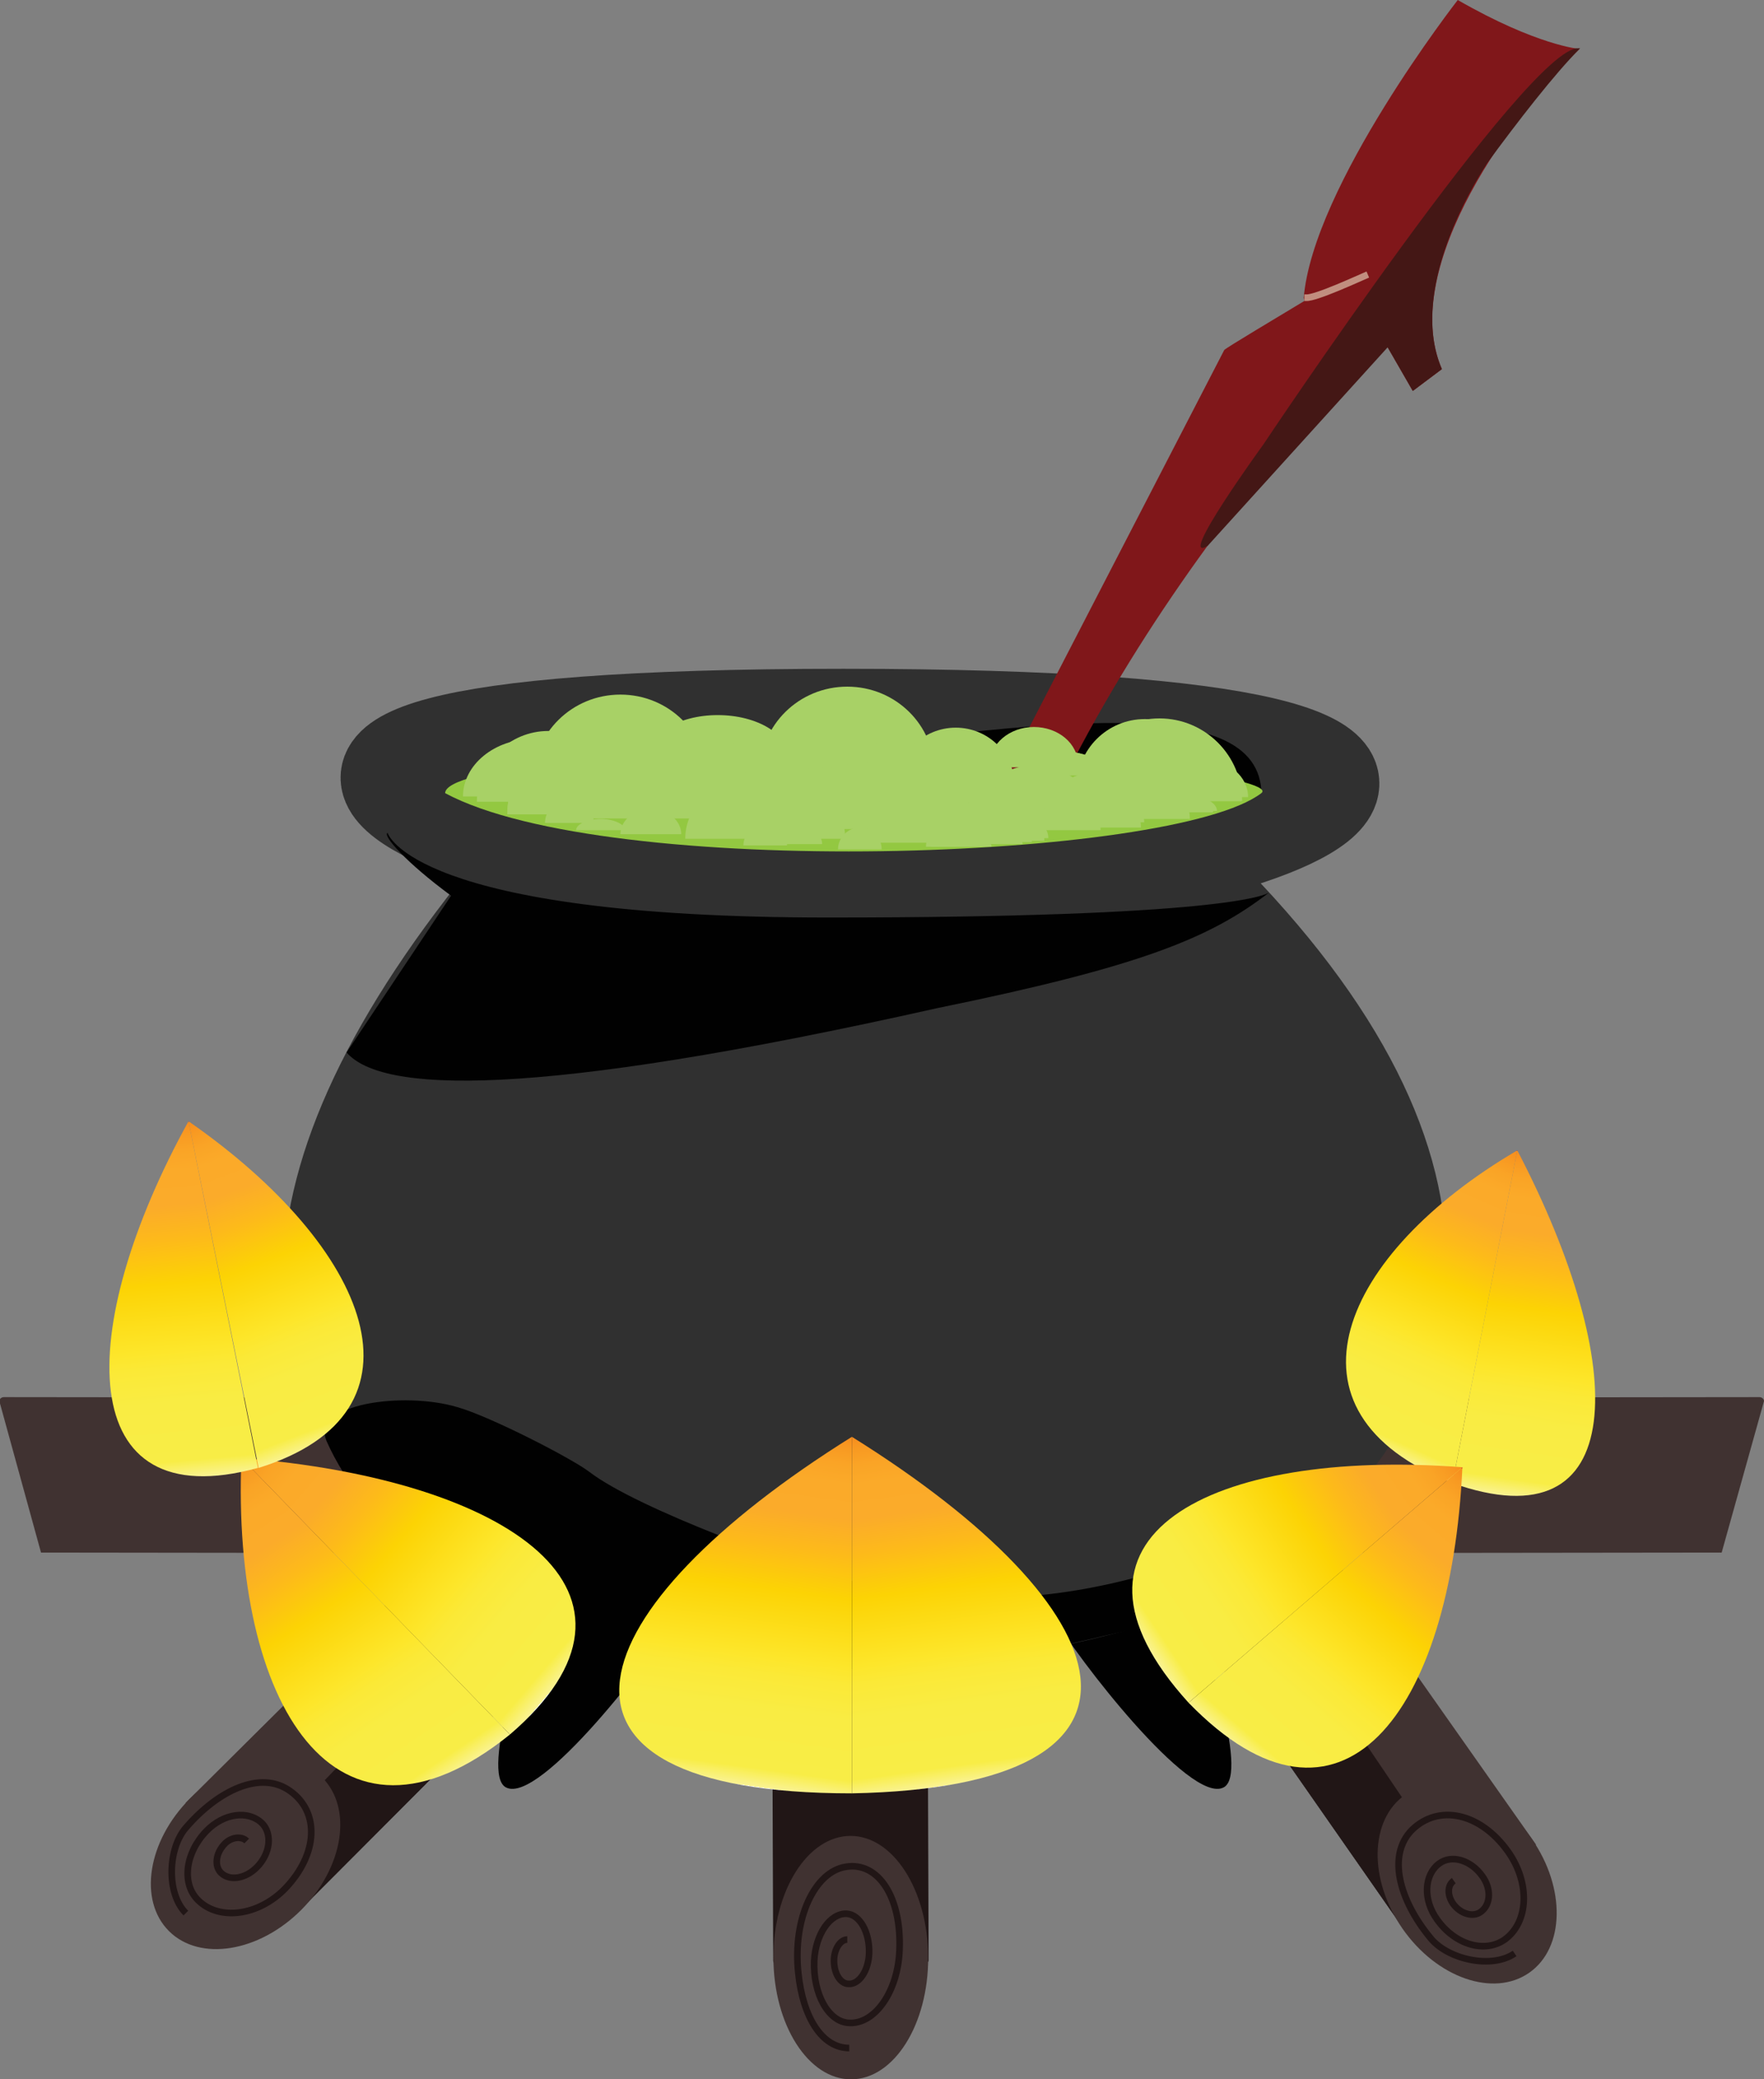 <?xml version="1.0" encoding="utf-8"?>
<!-- Generator: Adobe Illustrator 19.0.0, SVG Export Plug-In . SVG Version: 6.00 Build 0)  -->
<svg version="1.1" id="cauldron" xmlns="http://www.w3.org/2000/svg" xmlns:xlink="http://www.w3.org/1999/xlink" x="0px" y="0px"
	 viewBox="0 0 266.7 314.3" style="enable-background:new 0 0 266.7 314.3;" xml:space="preserve">
<rect x="0" y="0" width="266.7" height="314.3" fill="#808080" stroke="none"/>
<style type="text/css">
	.st0{fill:#403231;}
	.st1{fill:#211616;}
	.st2{fill:none;stroke:#211616;stroke-miterlimit:10;}
	.st3{fill:#010101;}
	.st4{fill:#303030;}
	.st5{fill:none;stroke:#303030;stroke-width:14;stroke-miterlimit:10;}
	.st6{fill:#93C841;}
	.st7{fill:none;}
	.st8{fill:#80171A;}
	.st9{fill:#80171A;stroke:#C18E7F;stroke-linejoin:bevel;stroke-miterlimit:10;}
	.st10{fill:#441715;}
	.st11{fill:#A8D166;}
	.st12{fill:url(#flame_js-sine-wave-start-flame_5_);}
	.st13{fill:url(#flame_js-sine-wave-end-flame_5_);}
	.st14{fill:url(#flame_js-sine-wave-start-flame_7_);}
	.st15{fill:url(#flame_js-sine-wave-end-flame_7_);}
	.st16{fill:url(#flame_js-sine-wave-start-flame_8_);}
	.st17{fill:url(#flame_js-sine-wave-end-flame_8_);}
	.st18{fill:url(#flame_js-sine-wave-start-flame_9_);}
	.st19{fill:url(#flame_js-sine-wave-end-flame_9_);}
	.st20{fill:url(#flame_js-sine-wave-start-flame_10_);}
	.st21{fill:url(#flame_js-sine-wave-end-flame_10_);}
</style>
<g id="cauldron_x5F__x5F_firewood-logs">
	<g id="log--right">
		<path id="XMLID_22_" class="st0" d="M160.8,222.9L160.8,222.9c0-6.4,6.2-11.6,13.9-11.6l91.3-0.1c0.4,0,0.7,0.3,0.7,0.6l-6.4,22.9
			l-85.3,0.1C167.1,234.7,160.8,229.4,160.8,222.9z"/>
	</g>
	<g id="log--left">
		<path id="XMLID_21_" class="st0" d="M103.6,222.9L103.6,222.9c0-6.4-6.1-11.6-13.6-11.6l-89.4-0.1c-0.4,0-0.7,0.3-0.7,0.6
			l6.3,22.9l83.5,0.1C97.4,234.7,103.6,229.4,103.6,222.9z"/>
	</g>
	<g id="log--left-diagonal">
		<g id="log_x5F__x5F_side">
			<g id="firewood-log-2">
				<path id="XMLID_30_" class="st1" d="M90.7,226.5L90.7,226.5c-4.5-4.5-11.9-4.5-16.4,0l-45.8,45.9c-0.2,0.2-0.2,0.6,0,0.8
					L44.3,289c0.2,0.2,0.6,0.2,0.8,0l45.7-45.8C95.3,238.6,95.3,231.1,90.7,226.5z"/>
				<path id="XMLID_23_" class="st1" d="M90.7,226.5L90.7,226.5c-4.5-4.5-11.9-4.5-16.4,0l-45.8,45.9c-0.2,0.2-0.2,0.6,0,0.8
					L44.3,289c0.2,0.2,0.6,0.2,0.8,0l45.7-45.8C95.3,238.6,95.3,231.1,90.7,226.5z"/>

					<ellipse id="XMLID_29_" transform="matrix(-0.708 -0.706 0.706 -0.708 -134.358 504.956)" class="st0" cx="37.2" cy="280.2" rx="11.9" ry="16.4"/>
			</g>
			<path id="XMLID_25_" class="st0" d="M90.3,226.2L90.3,226.2c-4.3-4.3-11.3-4.3-15.6,0l-46.6,46.3c-0.4,0.6,9.1,9,9.1,9"/>
		</g>
		<path id="log_x5F__x5F_spiral_2_" class="st2" d="M37.3,278.3c-0.8-0.8-2.4-0.6-3.4,0.5c-1.3,1.4-1.5,3.3-0.5,4.3
			c1.3,1.3,3.7,0.9,5.4-0.8c2.1-2.1,2.4-5.1,0.8-6.7c-2.1-2-5.8-1.5-8.4,1.2c-3.2,3.3-3.8,8-1.2,10.5c3.2,3.1,9.1,2.3,13.1-1.8
			c5-5.2,5.3-11.6,0.7-14.8c-4.4-3.1-10.8-0.1-15.7,5.6c-2.7,3.1-3,9.9,0,12.9"/>
	</g>
	<g id="log--right-diagonal">
		<g id="log_x5F__x5F_side_1_">
			<g id="firewood-log-2_1_">
				<path id="XMLID_28_" class="st1" d="M178.3,222.6L178.3,222.6c-5.3,3.7-6.6,10.9-2.9,16.2l37.1,53.2c0.2,0.3,0.5,0.3,0.8,0.1
					l18.3-12.8c0.3-0.2,0.3-0.5,0.1-0.8l-37-53.1C191,220.2,183.7,218.9,178.3,222.6z"/>
				<path id="XMLID_27_" class="st1" d="M178.3,222.6L178.3,222.6c-5.3,3.7-6.6,10.9-2.9,16.2l37.1,53.2c0.2,0.3,0.5,0.3,0.8,0.1
					l18.3-12.8c0.3-0.2,0.3-0.5,0.1-0.8l-37-53.1C191,220.2,183.7,218.9,178.3,222.6z"/>

					<ellipse id="XMLID_26_" transform="matrix(-0.82 0.572 -0.572 -0.82 566.52 391.492)" class="st0" cx="221.7" cy="284.8" rx="11.9" ry="16.4"/>
			</g>
			<path id="XMLID_7_" class="st0" d="M178.7,222.5L178.7,222.5c5-3.5,12.2-2.4,15.7,2.6l37.8,53.7c0.3,0.6-10.5,7.3-10.5,7.3"/>
		</g>
		<path id="log_x5F__x5F_spiral_1_" class="st2" d="M219.8,284.3c-1,0.7-1,2.2-0.1,3.5c1.1,1.5,3,2.1,4.2,1.2
			c1.5-1.1,1.6-3.5,0.2-5.4c-1.7-2.4-4.6-3.3-6.5-1.9c-2.3,1.7-2.5,5.5-0.3,8.5c2.7,3.8,7.2,5.1,10.2,3c3.6-2.6,3.9-8.5,0.5-13.3
			c-4.2-5.9-10.5-7.2-14.5-3.3c-3.8,3.8-2,10.6,2.8,16.4c2.6,3.2,9.2,4.7,12.7,2.3"/>
	</g>
	<g id="log--front">
		<g id="firewood-log_1_">
			<path id="XMLID_20_" class="st1" d="M128.3,229L128.3,229c-6.4,0-11.6,5.2-11.6,11.7l0.2,55.7c0,0.3,0.3,0.6,0.6,0.6l22.3-0.1
				c0.3,0,0.6-0.3,0.6-0.6l-0.2-55.6C140.1,234.3,134.8,229,128.3,229z"/>

				<ellipse id="XMLID_19_" transform="matrix(-1 3.094836e-03 -3.094836e-03 -1 258.148 591.433)" class="st0" cx="128.6" cy="295.9" rx="11.7" ry="18.4"/>
		</g>
		<path id="log_x5F__x5F_spiral_3_" class="st2" d="M128.1,293.2c-1,0-1.9,1.3-2,2.9c-0.1,2.1,0.9,3.8,2.2,3.8c1.6,0.1,3-2,3.1-4.6
			c0.1-3.2-1.4-5.9-3.4-6c-2.5-0.1-4.7,3.1-4.9,7.1c-0.2,5.1,2.2,9.3,5.3,9.4c3.9,0.2,7.4-4.8,7.6-11.1c0.3-7.9-3.2-13.3-8.1-12.5
			c-4.7,0.7-8.1,7.8-7.2,16.1c0.7,6.7,3.6,11.3,7.7,11.3"/>
	</g>
</g>
<g id="cauldron-body_1_">
	<path id="leg-left_1_" class="st3" d="M84,235.4c-4.7,12.3-11.4,32.8-7.5,34.8l0,0c5.1,2.7,22.6-20.2,25.4-25.3"/>
	<path id="leg-right_1_" class="st3" d="M177.5,235.4c4.7,12.3,11.4,32.8,7.5,34.8l0,0c-5.1,2.7-22.6-20.2-25.4-25.3"/>
	<path id="XMLID_18_" class="st4" d="M72.6,129.4c-38.7,46.7-40.8,84.8,0,111.6c57,25.3,114,0,114,0c40.8-26.8,44.7-66.9,0-111.6
		C137.3,150.9,72.6,129.4,72.6,129.4"/>
	<path id="XMLID_17_" class="st5" d="M125.5,135.4c-42.9,0-127.5-27.3,2-27.3S190.4,135.4,125.5,135.4z"/>
</g>
<g id="cauldron-top-shadow_1_">
	<path id="XMLID_16_" class="st3" d="M190.7,119.4c-1.1-15.5-36.3-10-78.8-4.3l41.9,0.3C166.6,115.6,190.7,119.4,190.7,119.4z"/>
	<path id="XMLID_14_" class="st3" d="M191.9,134.9c-0.5,0.4-7.1,3.8-66.7,3.8c-63,0-66.6-12.8-66.6-12.8c-0.8,0.4,2.8,4.5,9.6,9.5
		l0,0l-15.8,23.7c5.2,6,27.3,7.2,89.3-6.7l0,0C172.5,146.1,183,141.8,191.9,134.9z"/>
	<path id="XMLID_12_" class="st3" d="M191.9,134.9L191.9,134.9L191.9,134.9z"/>
</g>
<path id="cauldron-bottom-shadow_1_" class="st3" d="M49.4,217.9c-2.5-5.7,11.6-7.6,19.7-5.2c5,1.4,17.4,7.8,20,9.8
	c7.3,5.6,31.2,14.3,40.1,16.6c34.1,8.5,59.9-7.4,75.1-13c0,0-6.5,7.8-16.3,14.3c-4,2.6-9.3,4-14,5.1c-2.1,0.8-4.6,1.2-7.1,1.8
	c-11.6,2.8-26.3,5.6-44.2,4.9c-21.4-0.9-36.1-4.5-49.4-10.9C58.8,234.3,51.9,223.6,49.4,217.9z"/>
<g id="cauldron_x5F__x5F_liquid-container_2_">
	<path id="cauldron-liquid_x5F__x5F_base_2_" class="st6" d="M190.7,119.9c2.8-2.1-27.6-6.7-61.7-6.7s-61.7,3-61.7,6.7
		C91.9,133.1,177.4,130.1,190.7,119.9z"/>
	<circle id="cauldron_x5F__x5F_liquid-control-point-4_1_" class="st7" cx="190.9" cy="119.6" r="0.5"/>
	<circle id="cauldron_x5F__x5F_liquid-control-point-1_1_" class="st7" cx="129.1" cy="112.8" r="0.5"/>
	<circle id="cauldron_x5F__x5F_liquid-control-point-3_1_" class="st7" cx="129.1" cy="128.7" r="0.5"/>
	<circle id="cauldron_x5F__x5F_liquid-control-point-2_1_" class="st7" cx="67.3" cy="119.7" r="0.5"/>
	<g id="cauldron-stick_1_">
		<path id="XMLID_11_" class="st8" d="M197.2,45.5c-3.8,2.3-11.7,7-12.1,7.4l-35.6,68.9h9.4C170.1,98,187,75.4,198.7,62.6
			c4.8-5.2,8.7-8.8,11.1-10.1c8.1-4.7,0,0,0,0s0,0,3.8,6.6l0,0c0,0,0,0,4.4-3.3c-6.7-15.5,11.4-39.5,20.8-48.4c0,0-6.4-0.5-18.4-7.4
			c0,0-21.9,28.1-23.3,45.1C197.2,45.1,197.2,45.3,197.2,45.5"/>
		<path id="XMLID_5_" class="st9" d="M197.2,45h0.3c1.4,0.1,7.9-2.9,9.3-3.5"/>
		<path id="stick-shadow_1_" class="st10" d="M238.9,7.3c0,0,0,0-0.3,0C231.1,7.1,191,67.2,191,67.2s-13.3,18.3-8.4,15.3l27.2-30
			l3.8,6.6l4.4-3.3c-5.6-12.9,6.7-30.9,6.7-30.9l-0.1,0.1C229.5,18.3,235.1,11.1,238.9,7.3z M213.4,41.5L213.4,41.5L213.4,41.5
			L213.4,41.5z"/>
	</g>
	<circle id="cauldron_x5F__x5F_stick-measure-point-right_1_" class="st7" cx="159" cy="121.7" r="0.5"/>
	<circle id="cauldron_x5F__x5F_stick-measure-point-left_1_" class="st7" cx="149.5" cy="121.8" r="0.5"/>
	<path id="bubble--partial_136_" class="st11" d="M90.8,121.8c0-5.7,4.6-10.3,10.3-10.3c5.7,0,10.3,4.6,10.3,10.3"/>
	<path id="bubble--partial_135_" class="st11" d="M162.8,119c0-5.7,4.6-10.3,10.3-10.3s10.3,4.6,10.3,10.3"/>
	<path id="bubble--partial_134_" class="st11" d="M162.8,121.1c0-6.9,5.6-12.5,12.5-12.5s12.5,5.6,12.5,12.5"/>
	<path id="bubble--partial_133_" class="st11" d="M171.2,121.1c0-4.6,3.7-8.2,8.2-8.2s8.2,3.7,8.2,8.2"/>
	<path id="bubble--partial_132_" class="st11" d="M163,122.9c0-4.6,3.7-8.2,8.2-8.2s8.2,3.7,8.2,8.2"/>
	<path id="bubble--partial_131_" class="st11" d="M175.7,120.5c0-3.1,2.9-5.6,6.5-5.6s6.5,2.5,6.5,5.6"/>
	<path id="bubble--partial_130_" class="st11" d="M146.4,125.5c0-5.4,4.5-9.8,10-9.8s10,4.4,10,9.8"/>
	<path id="bubble--partial_129_" class="st11" d="M103.6,119.1c0-3.9,3.9-7,8.7-7c4.8,0,8.7,3.2,8.7,7"/>
	<path id="bubble--partial_128_" class="st11" d="M135.6,118.8c0-4.9,4-8.8,8.9-8.8s8.9,3.9,8.9,8.8"/>
	<path id="bubble--partial_127_" class="st11" d="M114.9,116.8c0-7.2,5.9-13,13.2-13c7.3,0,13.2,5.8,13.2,13"/>
	<path id="bubble--partial_126_" class="st11" d="M114.9,116.8c0-3.6,5.9-6.5,13.2-6.5c7.3,0,13.2,2.9,13.2,6.5"/>
	<path id="bubble--partial_125_" class="st11" d="M83,123.7c0-3.6,5.9-6.5,13.2-6.5c7.3,0,13.2,2.9,13.2,6.5"/>
	<path id="bubble--partial_124_" class="st11" d="M83,123.7c0-3.6,5.9-6.5,13.2-6.5c7.3,0,13.2,2.9,13.2,6.5"/>
	<path id="bubble--partial_123_" class="st11" d="M116.9,125.3c0-7.2,5.9-13,13.2-13c7.3,0,13.2,5.8,13.2,13"/>
	<path id="bubble--partial_122_" class="st11" d="M116.9,125.3c0-7.2,5.9-13,13.2-13c7.3,0,13.2,5.8,13.2,13"/>
	<path id="bubble--partial_121_" class="st11" d="M76.7,123.1c0-7.2,5.9-13,13.2-13s13.2,5.8,13.2,13"/>
	<path id="bubble--partial_120_" class="st11" d="M76.7,123.1c0-7.2,5.9-13,13.2-13s13.2,5.8,13.2,13"/>
	<path id="bubble--partial_119_" class="st11" d="M80.6,118c0-7.2,5.9-13,13.2-13c7.3,0,13.2,5.8,13.2,13"/>
	<path id="bubble--partial_118_" class="st11" d="M86.4,117.4c0-2.9,5.9-5.2,13.2-5.2s13.2,2.3,13.2,5.2"/>
	<path id="bubble--partial_117_" class="st11" d="M97.7,114.7c0-3.6,4.8-6.6,10.8-6.6s10.8,2.9,10.8,6.6"/>
	<path id="bubble--partial_116_" class="st11" d="M132.3,127.4c0-4.6,3.8-8.3,8.4-8.3c4.6,0,8.4,3.7,8.4,8.3"/>
	<path id="bubble--partial_115_" class="st11" d="M142.6,127.3c0-3.7,3-6.6,6.7-6.6c3.7,0,6.7,3,6.7,6.6"/>
	<path id="bubble--partial_114_" class="st11" d="M153.9,117.2c0-2,3-3.6,6.7-3.6s6.7,1.6,6.7,3.6"/>
	<path id="bubble--partial_113_" class="st11" d="M153.9,117.2c0-2,3-3.6,6.7-3.6s6.7,1.6,6.7,3.6"/>
	<path id="bubble--partial_112_" class="st11" d="M149.6,115.6c0-3.1,3-5.7,6.7-5.7c3.7,0,6.7,2.5,6.7,5.7"/>
	<path id="bubble--partial_111_" class="st11" d="M70,120.4c0-4.8,4.8-8.7,10.6-8.7c5.9,0,10.6,3.9,10.6,8.7"/>
	<path id="bubble--partial_110_" class="st11" d="M133.3,120.7c0.3-5.7,5.1-10,10.9-9.7c5.7,0.3,10.2,5.1,9.9,10.7"/>
	<path id="bubble--partial_109_" class="st11" d="M112.3,121c0.2-3.9,5-6.9,10.7-6.6c5.7,0.3,10.2,3.7,10,7.6"/>
	<path id="bubble--partial_108_" class="st11" d="M140,116.3c0-2.2,1.8-3.9,4-3.9s4,1.8,4,3.9"/>
	<path id="bubble--partial_107_" class="st11" d="M111.9,115.3c0-1.6,1.3-2.9,2.9-2.9c1.6,0,2.9,1.3,2.9,2.9"/>
	<path id="bubble--partial_106_" class="st11" d="M116.3,116.7c0-1.6,1.3-2.9,2.9-2.9c1.6,0,2.9,1.3,2.9,2.9"/>
	<path id="bubble--partial_105_" class="st11" d="M109.7,117.4c0-2.6,2.1-4.7,4.7-4.7c2.6,0,4.7,2.1,4.7,4.7"/>
	<path id="bubble--partial_104_" class="st11" d="M115.1,125.1c0-5,4.1-9.1,9.2-9.1c5.1,0,9.2,4.1,9.2,9.1"/>
	<path id="bubble--partial_103_" class="st11" d="M74,119.7c0-4.6,3.8-8.3,8.4-8.3s8.4,3.7,8.4,8.3"/>
	<path id="bubble--partial_102_" class="st11" d="M72.1,121.2c0-5.9,4.9-10.7,10.8-10.7s10.8,4.8,10.8,10.7"/>
	<path id="bubble--partial_101_" class="st11" d="M103.6,126.8c0-5.5,5.4-10,12.1-10s12.1,4.5,12.1,10"/>
	<path id="bubble--partial_100_" class="st11" d="M93.7,115.7c0-3.2,3.1-5.8,7-5.8c3.9,0,7,2.6,7,5.7"/>
	<path id="bubble--partial_99_" class="st11" d="M93.8,126.1c0-2.1,2.1-3.8,4.6-3.8c2.5,0,4.6,1.7,4.6,3.8"/>
	<path id="bubble--partial_98_" class="st11" d="M103.5,116.9c0-3.3,2.1-6,4.6-6c2.5,0,4.6,2.7,4.6,6"/>
	<path id="bubble--partial_97_" class="st11" d="M121,123.8c0-1.3,2.1-2.4,4.6-2.4c2.5,0,4.6,1.1,4.6,2.4"/>
	<path id="bubble--partial_96_" class="st11" d="M141.8,120c0-1.3,2.1-2.4,4.6-2.4c2.5,0,4.6,1.1,4.6,2.4"/>
	<path id="bubble--partial_95_" class="st11" d="M141.8,120c0-1.3,2.1-2.4,4.6-2.4c2.5,0,4.6,1.1,4.6,2.4"/>
	<path id="bubble--partial_94_" class="st11" d="M174.8,122.6c0-1.3,2.1-2.4,4.6-2.4c2.5,0,4.6,1.1,4.6,2.4"/>
	<path id="bubble--partial_93_" class="st11" d="M140.7,128c0-1.3,2.1-2.4,4.6-2.4c2.5,0,4.6,1.1,4.6,2.4"/>
	<path id="bubble--partial_92_" class="st11" d="M114.3,125.7c0-1.6,1.6-2.9,3.5-2.9s3.5,1.3,3.5,2.9"/>
	<path id="bubble--partial_91_" class="st11" d="M118.3,127.6c0-1.4,1.3-2.5,3-2.5c1.7,0,3,1.1,3,2.5"/>
	<path id="bubble--partial_90_" class="st11" d="M130.8,126.3c0-1.4,1.3-2.5,3-2.5s3,1.1,3,2.5"/>
	<path id="bubble--partial_89_" class="st11" d="M151.3,126.7c0-1.7,1.6-3,3.6-3s3.6,1.3,3.6,3"/>
	<path id="bubble--partial_88_" class="st11" d="M140,128c0-2,1.6-3.7,3.5-3.7s3.5,1.6,3.5,3.7"/>
	<path id="bubble--partial_87_" class="st11" d="M159.6,121.7c0-2.6,2.1-4.7,4.7-4.7c2.6,0,4.7,2.1,4.7,4.7"/>
	<path id="bubble--partial_86_" class="st11" d="M173.9,120.6c0-1.7,1.4-3,3-3c1.7,0,3,1.3,3,3"/>
	<path id="bubble--partial_85_" class="st11" d="M177.4,122.8c0-1.7,1.4-3,3-3s3,1.3,3,3"/>
	<path id="bubble--partial_84_" class="st11" d="M174.5,123.3c0-1.1,0.9-2,2-2s2,0.9,2,2"/>
	<path id="bubble--partial_83_" class="st11" d="M166.4,124.3c0-1.8,1.5-3.3,3.3-3.3s3.3,1.5,3.3,3.3"/>
	<path id="bubble--partial_82_" class="st11" d="M161.7,125.1c0-3.1,2.4-5.6,5.4-5.6s5.4,2.5,5.4,5.6"/>
	<path id="bubble--partial_81_" class="st11" d="M169.1,123.8c0-3.1,2.4-5.6,5.4-5.6s5.4,2.5,5.4,5.6"/>
	<path id="bubble--partial_80_" class="st11" d="M157.3,124c0-1.8,1.5-3.3,3.3-3.3s3.3,1.5,3.3,3.3"/>
	<path id="bubble--partial_79_" class="st11" d="M151.3,127.1c0-1.8,1.5-3.3,3.3-3.3s3.3,1.5,3.3,3.3"/>
	<path id="bubble--partial_78_" class="st11" d="M148,127.6c0-1.2,1.5-2.1,3.3-2.1s3.3,0.9,3.3,2.1"/>
	<path id="bubble--partial_77_" class="st11" d="M126.7,128.4c0-1.8,1.5-3.3,3.3-3.3c1.8,0,3.3,1.5,3.3,3.3"/>
	<path id="bubble--partial_76_" class="st11" d="M153.9,116c0-1.8,1.5-3.3,3.3-3.3s3.3,1.5,3.3,3.3"/>
	<path id="bubble--partial_75_" class="st11" d="M150.1,116c0-1.8,1.5-3.3,3.3-3.3s3.3,1.5,3.3,3.3"/>
	<path id="bubble--partial_74_" class="st11" d="M112.4,127.8c0-1.8,1.5-3.3,3.3-3.3c1.8,0,3.3,1.5,3.3,3.3"/>
	<path id="bubble--partial_73_" class="st11" d="M77.2,121.5c0-1.8,1.5-3.3,3.3-3.3s3.3,1.5,3.3,3.3"/>
	<path id="bubble--partial_72_" class="st11" d="M82.4,124.4c0-2,1.7-3.7,3.7-3.7s3.7,1.7,3.7,3.7"/>
	<path id="bubble--partial_71_" class="st11" d="M87.1,125.5c0-0.9,1.7-1.7,3.7-1.7s3.7,0.8,3.7,1.7"/>
	<path id="bubble--partial_70_" class="st11" d="M155,117.6c0-1.8,1.5-3.3,3.3-3.3s3.3,1.5,3.3,3.3"/>
	<path id="bubble--partial_69_" class="st11" d="M124.5,119.3c0-2.2,2.5-4,5.6-4c3.1,0,5.6,1.8,5.6,4"/>
</g>
<g id="flames_flames--layer-1">
	<g id="flame-group_flame-group--right">

			<linearGradient id="flame_js-sine-wave-start-flame_5_" gradientUnits="userSpaceOnUse" x1="197.426" y1="52.693" x2="174.548" y2="8.253" gradientTransform="matrix(0.627 0.779 -0.779 0.627 125.824 32.647)">
			<stop  offset="0" style="stop-color:#FFFFFF"/>
			<stop  offset="0" style="stop-color:#FAF6B9"/>
			<stop  offset="0" style="stop-color:#FAF394"/>
			<stop  offset="5.119305e-02" style="stop-color:#F8ED46"/>
			<stop  offset="0.217" style="stop-color:#F9EC43"/>
			<stop  offset="0.312" style="stop-color:#FBE937"/>
			<stop  offset="0.364" style="stop-color:#FDE62A"/>
			<stop  offset="0.551" style="stop-color:#FCD304"/>
			<stop  offset="0.672" style="stop-color:#FDBA1A"/>
			<stop  offset="0.771" style="stop-color:#FBAB2A"/>
			<stop  offset="0.867" style="stop-color:#FBAA29"/>
			<stop  offset="0.921" style="stop-color:#FAA426"/>
			<stop  offset="0.964" style="stop-color:#F89A22"/>
			<stop  offset="1" style="stop-color:#F78D1E"/>
			<stop  offset="1" style="stop-color:#F68C1F"/>
			<stop  offset="1" style="stop-color:#F6871F"/>
			<stop  offset="1" style="stop-color:#F47E20"/>
			<stop  offset="1" style="stop-color:#F27221"/>
			<stop  offset="1" style="stop-color:#F06122"/>
			<stop  offset="1" style="stop-color:#EF5D23"/>
			<stop  offset="1" style="stop-color:#EC5C23"/>
			<stop  offset="1" style="stop-color:#E45524"/>
			<stop  offset="1" style="stop-color:#D94A26"/>
			<stop  offset="1" style="stop-color:#D24327"/>
		</linearGradient>
		<path id="flame_js-sine-wave-start-flame_4_" class="st12" d="M229.4,173.9c-26.6,15.6-37.3,39.5-9.8,50.3L229.4,173.9z"/>

			<linearGradient id="flame_js-sine-wave-end-flame_5_" gradientUnits="userSpaceOnUse" x1="-335.042" y1="428.269" x2="-358.795" y2="382.131" gradientTransform="matrix(-0.945 0.327 0.327 0.945 -227.424 -68.788)">
			<stop  offset="0" style="stop-color:#FFFFFF"/>
			<stop  offset="0" style="stop-color:#FAF6B9"/>
			<stop  offset="0" style="stop-color:#FAF394"/>
			<stop  offset="5.119305e-02" style="stop-color:#F8ED46"/>
			<stop  offset="0.217" style="stop-color:#F9EC43"/>
			<stop  offset="0.312" style="stop-color:#FBE937"/>
			<stop  offset="0.364" style="stop-color:#FDE62A"/>
			<stop  offset="0.551" style="stop-color:#FCD304"/>
			<stop  offset="0.672" style="stop-color:#FDBA1A"/>
			<stop  offset="0.771" style="stop-color:#FBAB2A"/>
			<stop  offset="0.867" style="stop-color:#FBAA29"/>
			<stop  offset="0.921" style="stop-color:#FAA426"/>
			<stop  offset="0.964" style="stop-color:#F89A22"/>
			<stop  offset="1" style="stop-color:#F78D1E"/>
			<stop  offset="1" style="stop-color:#F68C1F"/>
			<stop  offset="1" style="stop-color:#F6871F"/>
			<stop  offset="1" style="stop-color:#F47E20"/>
			<stop  offset="1" style="stop-color:#F27221"/>
			<stop  offset="1" style="stop-color:#F06122"/>
			<stop  offset="1" style="stop-color:#EF5D23"/>
			<stop  offset="1" style="stop-color:#EC5C23"/>
			<stop  offset="1" style="stop-color:#E45524"/>
			<stop  offset="1" style="stop-color:#D94A26"/>
			<stop  offset="1" style="stop-color:#D24327"/>
		</linearGradient>
		<path id="flame_js-sine-wave-end-flame_4_" class="st13" d="M229.4,173.9c17.1,32.8,17,59.8-9.8,50.3L229.4,173.9z"/>
	</g>
	<g id="flame-group_flame-group--right-diagonal">

			<linearGradient id="flame_js-sine-wave-start-flame_7_" gradientUnits="userSpaceOnUse" x1="201.709" y1="104.602" x2="176.651" y2="55.928" gradientTransform="matrix(0.111 0.994 -0.994 0.111 253.943 35.348)">
			<stop  offset="0" style="stop-color:#FFFFFF"/>
			<stop  offset="0" style="stop-color:#FAF6B9"/>
			<stop  offset="0" style="stop-color:#FAF394"/>
			<stop  offset="5.119305e-02" style="stop-color:#F8ED46"/>
			<stop  offset="0.217" style="stop-color:#F9EC43"/>
			<stop  offset="0.312" style="stop-color:#FBE937"/>
			<stop  offset="0.364" style="stop-color:#FDE62A"/>
			<stop  offset="0.551" style="stop-color:#FCD304"/>
			<stop  offset="0.672" style="stop-color:#FDBA1A"/>
			<stop  offset="0.771" style="stop-color:#FBAB2A"/>
			<stop  offset="0.867" style="stop-color:#FBAA29"/>
			<stop  offset="0.921" style="stop-color:#FAA426"/>
			<stop  offset="0.964" style="stop-color:#F89A22"/>
			<stop  offset="1" style="stop-color:#F78D1E"/>
			<stop  offset="1" style="stop-color:#F68C1F"/>
			<stop  offset="1" style="stop-color:#F6871F"/>
			<stop  offset="1" style="stop-color:#F47E20"/>
			<stop  offset="1" style="stop-color:#F27221"/>
			<stop  offset="1" style="stop-color:#F06122"/>
			<stop  offset="1" style="stop-color:#EF5D23"/>
			<stop  offset="1" style="stop-color:#EC5C23"/>
			<stop  offset="1" style="stop-color:#E45524"/>
			<stop  offset="1" style="stop-color:#D94A26"/>
			<stop  offset="1" style="stop-color:#D24327"/>
		</linearGradient>
		<path id="flame_js-sine-wave-start-flame_3_" class="st14" d="M221.1,221.8c-38.1-2.9-64.2,10.5-41.4,35.6L221.1,221.8z"/>

			<linearGradient id="flame_js-sine-wave-end-flame_7_" gradientUnits="userSpaceOnUse" x1="-290.962" y1="450.57" x2="-315.765" y2="402.392" gradientTransform="matrix(-0.973 -0.232 -0.232 0.973 10.455 -239.946)">
			<stop  offset="0" style="stop-color:#FFFFFF"/>
			<stop  offset="0" style="stop-color:#FAF6B9"/>
			<stop  offset="0" style="stop-color:#FAF394"/>
			<stop  offset="5.119305e-02" style="stop-color:#F8ED46"/>
			<stop  offset="0.217" style="stop-color:#F9EC43"/>
			<stop  offset="0.312" style="stop-color:#FBE937"/>
			<stop  offset="0.364" style="stop-color:#FDE62A"/>
			<stop  offset="0.551" style="stop-color:#FCD304"/>
			<stop  offset="0.672" style="stop-color:#FDBA1A"/>
			<stop  offset="0.771" style="stop-color:#FBAB2A"/>
			<stop  offset="0.867" style="stop-color:#FBAA29"/>
			<stop  offset="0.921" style="stop-color:#FAA426"/>
			<stop  offset="0.964" style="stop-color:#F89A22"/>
			<stop  offset="1" style="stop-color:#F78D1E"/>
			<stop  offset="1" style="stop-color:#F68C1F"/>
			<stop  offset="1" style="stop-color:#F6871F"/>
			<stop  offset="1" style="stop-color:#F47E20"/>
			<stop  offset="1" style="stop-color:#F27221"/>
			<stop  offset="1" style="stop-color:#F06122"/>
			<stop  offset="1" style="stop-color:#EF5D23"/>
			<stop  offset="1" style="stop-color:#EC5C23"/>
			<stop  offset="1" style="stop-color:#E45524"/>
			<stop  offset="1" style="stop-color:#D94A26"/>
			<stop  offset="1" style="stop-color:#D24327"/>
		</linearGradient>
		<path id="flame_js-sine-wave-end-flame_3_" class="st15" d="M221.1,221.8c-1.7,37.2-18.4,59.3-41.4,35.6L221.1,221.8z"/>
	</g>
	<g id="flame-group_flame-group--front_2_">

			<linearGradient id="flame_js-sine-wave-start-flame_8_" gradientUnits="userSpaceOnUse" x1="135.735" y1="154.073" x2="110.819" y2="105.675" gradientTransform="matrix(0.818 0.575 -0.575 0.818 87.872 65.464)">
			<stop  offset="0" style="stop-color:#FFFFFF"/>
			<stop  offset="0" style="stop-color:#FAF6B9"/>
			<stop  offset="0" style="stop-color:#FAF394"/>
			<stop  offset="5.119305e-02" style="stop-color:#F8ED46"/>
			<stop  offset="0.217" style="stop-color:#F9EC43"/>
			<stop  offset="0.312" style="stop-color:#FBE937"/>
			<stop  offset="0.364" style="stop-color:#FDE62A"/>
			<stop  offset="0.551" style="stop-color:#FCD304"/>
			<stop  offset="0.672" style="stop-color:#FDBA1A"/>
			<stop  offset="0.771" style="stop-color:#FBAB2A"/>
			<stop  offset="0.867" style="stop-color:#FBAA29"/>
			<stop  offset="0.921" style="stop-color:#FAA426"/>
			<stop  offset="0.964" style="stop-color:#F89A22"/>
			<stop  offset="1" style="stop-color:#F78D1E"/>
			<stop  offset="1" style="stop-color:#F68C1F"/>
			<stop  offset="1" style="stop-color:#F6871F"/>
			<stop  offset="1" style="stop-color:#F47E20"/>
			<stop  offset="1" style="stop-color:#F27221"/>
			<stop  offset="1" style="stop-color:#F06122"/>
			<stop  offset="1" style="stop-color:#EF5D23"/>
			<stop  offset="1" style="stop-color:#EC5C23"/>
			<stop  offset="1" style="stop-color:#E45524"/>
			<stop  offset="1" style="stop-color:#D94A26"/>
			<stop  offset="1" style="stop-color:#D24327"/>
		</linearGradient>
		<path id="flame_js-sine-wave-start-flame_2_" class="st16" d="M128.8,217.2c-41.5,25.9-52,53.9,0,53.9L128.8,217.2z"/>

			<linearGradient id="flame_js-sine-wave-end-flame_8_" gradientUnits="userSpaceOnUse" x1="-231.794" y1="412.198" x2="-256.58" y2="364.053" gradientTransform="matrix(-0.818 0.575 0.575 0.818 -279.651 65.464)">
			<stop  offset="0" style="stop-color:#FFFFFF"/>
			<stop  offset="0" style="stop-color:#FAF6B9"/>
			<stop  offset="0" style="stop-color:#FAF394"/>
			<stop  offset="5.119305e-02" style="stop-color:#F8ED46"/>
			<stop  offset="0.217" style="stop-color:#F9EC43"/>
			<stop  offset="0.312" style="stop-color:#FBE937"/>
			<stop  offset="0.364" style="stop-color:#FDE62A"/>
			<stop  offset="0.551" style="stop-color:#FCD304"/>
			<stop  offset="0.672" style="stop-color:#FDBA1A"/>
			<stop  offset="0.771" style="stop-color:#FBAB2A"/>
			<stop  offset="0.867" style="stop-color:#FBAA29"/>
			<stop  offset="0.921" style="stop-color:#FAA426"/>
			<stop  offset="0.964" style="stop-color:#F89A22"/>
			<stop  offset="1" style="stop-color:#F78D1E"/>
			<stop  offset="1" style="stop-color:#F68C1F"/>
			<stop  offset="1" style="stop-color:#F6871F"/>
			<stop  offset="1" style="stop-color:#F47E20"/>
			<stop  offset="1" style="stop-color:#F27221"/>
			<stop  offset="1" style="stop-color:#F06122"/>
			<stop  offset="1" style="stop-color:#EF5D23"/>
			<stop  offset="1" style="stop-color:#EC5C23"/>
			<stop  offset="1" style="stop-color:#E45524"/>
			<stop  offset="1" style="stop-color:#D94A26"/>
			<stop  offset="1" style="stop-color:#D24327"/>
		</linearGradient>
		<path id="flame_js-sine-wave-end-flame_2_" class="st17" d="M128.8,217.2c41.5,25.9,50.6,52.9,0,53.9V217.2z"/>
	</g>
	<g id="flame-group_flame-group--left-diagonal_1_">

			<linearGradient id="flame_js-sine-wave-start-flame_9_" gradientUnits="userSpaceOnUse" x1="71.5" y1="199.569" x2="45.167" y2="148.418" gradientTransform="matrix(0.994 -0.112 0.112 0.994 -27.201 79.469)">
			<stop  offset="0" style="stop-color:#FFFFFF"/>
			<stop  offset="0" style="stop-color:#FAF6B9"/>
			<stop  offset="0" style="stop-color:#FAF394"/>
			<stop  offset="5.119305e-02" style="stop-color:#F8ED46"/>
			<stop  offset="0.217" style="stop-color:#F9EC43"/>
			<stop  offset="0.312" style="stop-color:#FBE937"/>
			<stop  offset="0.364" style="stop-color:#FDE62A"/>
			<stop  offset="0.551" style="stop-color:#FCD304"/>
			<stop  offset="0.672" style="stop-color:#FDBA1A"/>
			<stop  offset="0.771" style="stop-color:#FBAB2A"/>
			<stop  offset="0.867" style="stop-color:#FBAA29"/>
			<stop  offset="0.921" style="stop-color:#FAA426"/>
			<stop  offset="0.964" style="stop-color:#F89A22"/>
			<stop  offset="1" style="stop-color:#F78D1E"/>
			<stop  offset="1" style="stop-color:#F68C1F"/>
			<stop  offset="1" style="stop-color:#F6871F"/>
			<stop  offset="1" style="stop-color:#F47E20"/>
			<stop  offset="1" style="stop-color:#F27221"/>
			<stop  offset="1" style="stop-color:#F06122"/>
			<stop  offset="1" style="stop-color:#EF5D23"/>
			<stop  offset="1" style="stop-color:#EC5C23"/>
			<stop  offset="1" style="stop-color:#E45524"/>
			<stop  offset="1" style="stop-color:#D94A26"/>
			<stop  offset="1" style="stop-color:#D24327"/>
		</linearGradient>
		<path id="flame_js-sine-wave-start-flame_1_" class="st18" d="M36.5,220.4c-1.5,37.1,14.2,63.1,40.6,41.8L36.5,220.4z"/>

			<linearGradient id="flame_js-sine-wave-end-flame_9_" gradientUnits="userSpaceOnUse" x1="-157.12" y1="360.928" x2="-183.931" y2="308.85" gradientTransform="matrix(-0.23 0.973 0.973 0.23 -302.176 323.317)">
			<stop  offset="0" style="stop-color:#FFFFFF"/>
			<stop  offset="0" style="stop-color:#FAF6B9"/>
			<stop  offset="0" style="stop-color:#FAF394"/>
			<stop  offset="5.119305e-02" style="stop-color:#F8ED46"/>
			<stop  offset="0.217" style="stop-color:#F9EC43"/>
			<stop  offset="0.312" style="stop-color:#FBE937"/>
			<stop  offset="0.364" style="stop-color:#FDE62A"/>
			<stop  offset="0.551" style="stop-color:#FCD304"/>
			<stop  offset="0.672" style="stop-color:#FDBA1A"/>
			<stop  offset="0.771" style="stop-color:#FBAB2A"/>
			<stop  offset="0.867" style="stop-color:#FBAA29"/>
			<stop  offset="0.921" style="stop-color:#FAA426"/>
			<stop  offset="0.964" style="stop-color:#F89A22"/>
			<stop  offset="1" style="stop-color:#F78D1E"/>
			<stop  offset="1" style="stop-color:#F68C1F"/>
			<stop  offset="1" style="stop-color:#F6871F"/>
			<stop  offset="1" style="stop-color:#F47E20"/>
			<stop  offset="1" style="stop-color:#F27221"/>
			<stop  offset="1" style="stop-color:#F06122"/>
			<stop  offset="1" style="stop-color:#EF5D23"/>
			<stop  offset="1" style="stop-color:#EC5C23"/>
			<stop  offset="1" style="stop-color:#E45524"/>
			<stop  offset="1" style="stop-color:#D94A26"/>
			<stop  offset="1" style="stop-color:#D24327"/>
		</linearGradient>
		<path id="flame_js-sine-wave-end-flame_1_" class="st19" d="M36.5,220.4c40.6,3.2,65.4,20.5,40.6,41.8L36.5,220.4z"/>
	</g>
	<g id="flame-group_flame-group--left_1_">

			<linearGradient id="flame_js-sine-wave-start-flame_10_" gradientUnits="userSpaceOnUse" x1="75.59" y1="304.808" x2="50.98" y2="257.006" gradientTransform="matrix(0.928 0.373 -0.373 0.928 72.004 -87.562)">
			<stop  offset="0" style="stop-color:#FFFFFF"/>
			<stop  offset="0" style="stop-color:#FAF6B9"/>
			<stop  offset="0" style="stop-color:#FAF394"/>
			<stop  offset="5.119305e-02" style="stop-color:#F8ED46"/>
			<stop  offset="0.217" style="stop-color:#F9EC43"/>
			<stop  offset="0.312" style="stop-color:#FBE937"/>
			<stop  offset="0.364" style="stop-color:#FDE62A"/>
			<stop  offset="0.551" style="stop-color:#FCD304"/>
			<stop  offset="0.672" style="stop-color:#FDBA1A"/>
			<stop  offset="0.771" style="stop-color:#FBAB2A"/>
			<stop  offset="0.867" style="stop-color:#FBAA29"/>
			<stop  offset="0.921" style="stop-color:#FAA426"/>
			<stop  offset="0.964" style="stop-color:#F89A22"/>
			<stop  offset="1" style="stop-color:#F78D1E"/>
			<stop  offset="1" style="stop-color:#F68C1F"/>
			<stop  offset="1" style="stop-color:#F6871F"/>
			<stop  offset="1" style="stop-color:#F47E20"/>
			<stop  offset="1" style="stop-color:#F27221"/>
			<stop  offset="1" style="stop-color:#F06122"/>
			<stop  offset="1" style="stop-color:#EF5D23"/>
			<stop  offset="1" style="stop-color:#EC5C23"/>
			<stop  offset="1" style="stop-color:#E45524"/>
			<stop  offset="1" style="stop-color:#D94A26"/>
			<stop  offset="1" style="stop-color:#D24327"/>
		</linearGradient>
		<path id="flame_js-sine-wave-start-flame_6_" class="st20" d="M28.5,169.5C11.2,200.9,11,229.6,39,221.9L28.5,169.5z"/>

			<linearGradient id="flame_js-sine-wave-end-flame_10_" gradientUnits="userSpaceOnUse" x1="-57.359" y1="397.599" x2="-81.528" y2="350.651" gradientTransform="matrix(-0.665 0.747 0.747 0.665 -285.754 -3.405)">
			<stop  offset="0" style="stop-color:#FFFFFF"/>
			<stop  offset="0" style="stop-color:#FAF6B9"/>
			<stop  offset="0" style="stop-color:#FAF394"/>
			<stop  offset="5.119305e-02" style="stop-color:#F8ED46"/>
			<stop  offset="0.217" style="stop-color:#F9EC43"/>
			<stop  offset="0.312" style="stop-color:#FBE937"/>
			<stop  offset="0.364" style="stop-color:#FDE62A"/>
			<stop  offset="0.551" style="stop-color:#FCD304"/>
			<stop  offset="0.672" style="stop-color:#FDBA1A"/>
			<stop  offset="0.771" style="stop-color:#FBAB2A"/>
			<stop  offset="0.867" style="stop-color:#FBAA29"/>
			<stop  offset="0.921" style="stop-color:#FAA426"/>
			<stop  offset="0.964" style="stop-color:#F89A22"/>
			<stop  offset="1" style="stop-color:#F78D1E"/>
			<stop  offset="1" style="stop-color:#F68C1F"/>
			<stop  offset="1" style="stop-color:#F6871F"/>
			<stop  offset="1" style="stop-color:#F47E20"/>
			<stop  offset="1" style="stop-color:#F27221"/>
			<stop  offset="1" style="stop-color:#F06122"/>
			<stop  offset="1" style="stop-color:#EF5D23"/>
			<stop  offset="1" style="stop-color:#EC5C23"/>
			<stop  offset="1" style="stop-color:#E45524"/>
			<stop  offset="1" style="stop-color:#D94A26"/>
			<stop  offset="1" style="stop-color:#D24327"/>
		</linearGradient>
		<path id="flame_js-sine-wave-end-flame_6_" class="st21" d="M28.5,169.5c27.5,19.1,37.6,44,10.6,52.4L28.5,169.5z"/>
	</g>
</g>
</svg>
